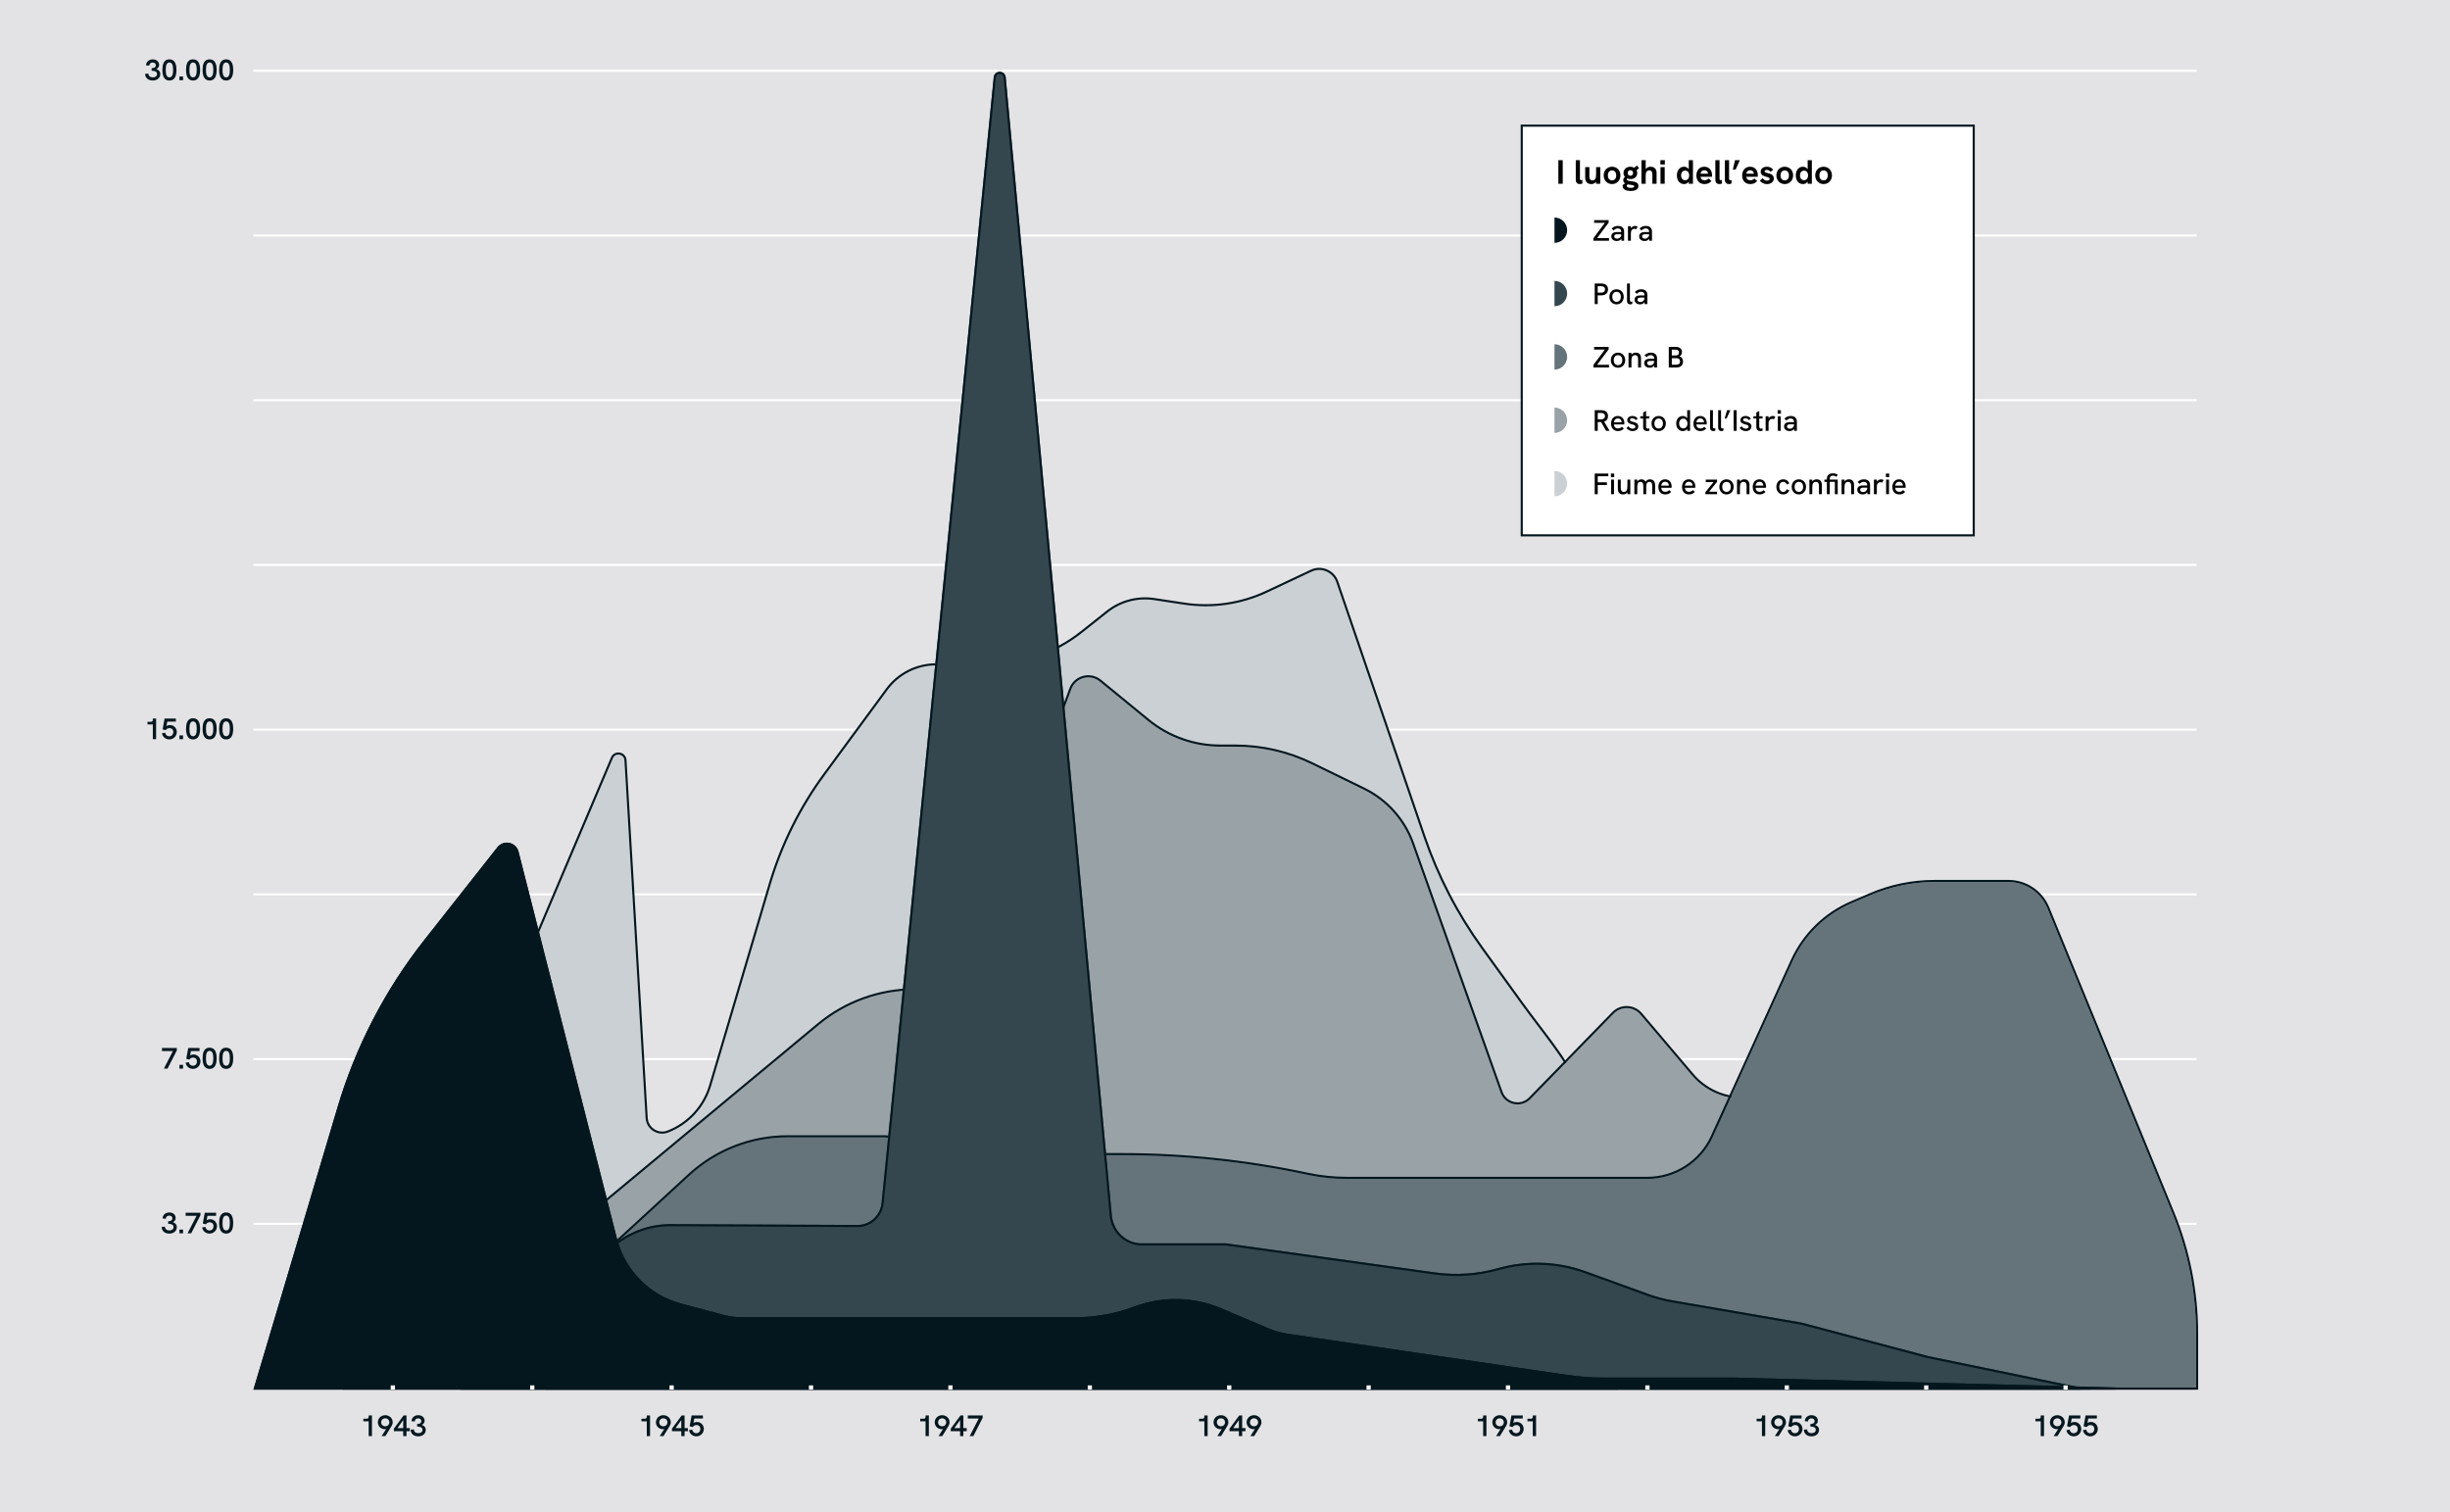 <svg width="1160" height="716" viewBox="0 0 1160 716" fill="none" xmlns="http://www.w3.org/2000/svg">
<rect width="1160" height="716" fill="#E3E3E5"/>
<rect x="120" y="579" width="920" height="1" fill="white"/>
<rect x="120" y="501" width="920" height="1" fill="white"/>
<rect x="120" y="423" width="920" height="1" fill="white"/>
<rect x="120" y="345" width="920" height="1" fill="white"/>
<rect x="120" y="267" width="920" height="1" fill="white"/>
<rect x="120" y="189" width="920" height="1" fill="white"/>
<rect x="120" y="111" width="920" height="1" fill="white"/>
<rect x="120" y="33" width="920" height="1" fill="white"/>
<path d="M80.144 584.126C82.272 584.126 83.721 582.873 83.721 581.053C83.721 579.772 82.874 579.03 81.81 578.708C82.594 578.372 83.175 577.728 83.175 576.748C83.175 575.208 81.936 574.116 80.186 574.116C78.324 574.116 76.994 575.306 76.994 576.972L78.527 577.07C78.541 576.195 79.129 575.607 80.13 575.607C81.033 575.607 81.614 576.111 81.614 576.902C81.614 577.924 80.732 578.288 79.633 578.274V579.499C81.159 579.499 82.174 579.884 82.174 581.039C82.174 582.026 81.425 582.628 80.2 582.628C78.926 582.628 78.107 581.942 78.107 580.857L76.56 580.948C76.56 582.852 77.988 584.126 80.144 584.126ZM84.961 584H86.669V582.229H84.961V584ZM88.793 584H90.522L94.918 575.39V574.242H87.89V575.691H93.07L88.793 584ZM99.21 584.126C101.275 584.126 102.745 582.474 102.745 580.612C102.745 578.848 101.408 577.315 99.462 577.315C98.951 577.315 98.384 577.427 97.838 577.805L98.23 575.691H102.304V574.242H96.956L96.018 579.352L97.488 579.737C97.866 579.163 98.447 578.778 99.245 578.778C100.505 578.778 101.1 579.632 101.1 580.612C101.1 581.634 100.47 582.642 99.196 582.642C98.034 582.642 97.362 581.816 97.243 580.941L95.717 581.207C95.976 582.88 97.404 584.126 99.21 584.126ZM107.1 584.126C109.942 584.126 110.411 581.319 110.411 579.086C110.411 576.93 109.97 574.102 107.079 574.102C104.132 574.102 103.761 577.014 103.761 579.072C103.761 581.214 104.16 584.126 107.1 584.126ZM105.357 579.128C105.357 577.21 105.651 575.593 107.079 575.593C108.458 575.593 108.822 577.126 108.822 579.135C108.822 581.06 108.472 582.628 107.1 582.628C105.651 582.628 105.357 580.969 105.357 579.128Z" fill="#04171F"/>
<path d="M174.556 680H176.11V670.242H174.556V670.865C174.556 671.544 174.227 671.775 173.611 671.775H172.036V673.014H174.556V680ZM180.682 680H182.474L185.386 675.275C185.722 674.729 185.932 674.092 185.932 673.462C185.932 671.523 184.336 670.116 182.404 670.116C180.486 670.116 178.897 671.516 178.897 673.476C178.897 675.31 180.332 676.745 182.194 676.745C182.404 676.745 182.628 676.71 182.845 676.647L180.682 680ZM180.479 673.483C180.479 672.349 181.34 671.593 182.404 671.593C183.475 671.593 184.336 672.349 184.336 673.476C184.336 674.61 183.468 675.366 182.404 675.366C181.326 675.366 180.479 674.596 180.479 673.483ZM190.91 680H192.464V677.69H194.025V676.248H192.464V670.242H191.085L186.486 676.486V677.69H190.91V680ZM188.18 676.248L190.91 672.412V676.248H188.18ZM198.009 680.126C200.137 680.126 201.586 678.873 201.586 677.053C201.586 675.772 200.739 675.03 199.675 674.708C200.459 674.372 201.04 673.728 201.04 672.748C201.04 671.208 199.801 670.116 198.051 670.116C196.189 670.116 194.859 671.306 194.859 672.972L196.392 673.07C196.406 672.195 196.994 671.607 197.995 671.607C198.898 671.607 199.479 672.111 199.479 672.902C199.479 673.924 198.597 674.288 197.498 674.274V675.499C199.024 675.499 200.039 675.884 200.039 677.039C200.039 678.026 199.29 678.628 198.065 678.628C196.791 678.628 195.972 677.942 195.972 676.857L194.425 676.948C194.425 678.852 195.853 680.126 198.009 680.126Z" fill="#04171F"/>
<path d="M306.224 680H307.778V670.242H306.224V670.865C306.224 671.544 305.895 671.775 305.279 671.775H303.704V673.014H306.224V680ZM312.35 680H314.142L317.054 675.275C317.39 674.729 317.6 674.092 317.6 673.462C317.6 671.523 316.004 670.116 314.072 670.116C312.154 670.116 310.565 671.516 310.565 673.476C310.565 675.31 312 676.745 313.862 676.745C314.072 676.745 314.296 676.71 314.513 676.647L312.35 680ZM312.147 673.483C312.147 672.349 313.008 671.593 314.072 671.593C315.143 671.593 316.004 672.349 316.004 673.476C316.004 674.61 315.136 675.366 314.072 675.366C312.994 675.366 312.147 674.596 312.147 673.483ZM322.578 680H324.132V677.69H325.693V676.248H324.132V670.242H322.753L318.154 676.486V677.69H322.578V680ZM319.848 676.248L322.578 672.412V676.248H319.848ZM329.712 680.126C331.777 680.126 333.247 678.474 333.247 676.612C333.247 674.848 331.91 673.315 329.964 673.315C329.453 673.315 328.886 673.427 328.34 673.805L328.732 671.691H332.806V670.242H327.458L326.52 675.352L327.99 675.737C328.368 675.163 328.949 674.778 329.747 674.778C331.007 674.778 331.602 675.632 331.602 676.612C331.602 677.634 330.972 678.642 329.698 678.642C328.536 678.642 327.864 677.816 327.745 676.941L326.219 677.207C326.478 678.88 327.906 680.126 329.712 680.126Z" fill="#04171F"/>
<path d="M438.224 680H439.778V670.242H438.224V670.865C438.224 671.544 437.895 671.775 437.279 671.775H435.704V673.014H438.224V680ZM444.35 680H446.142L449.054 675.275C449.39 674.729 449.6 674.092 449.6 673.462C449.6 671.523 448.004 670.116 446.072 670.116C444.154 670.116 442.565 671.516 442.565 673.476C442.565 675.31 444 676.745 445.862 676.745C446.072 676.745 446.296 676.71 446.513 676.647L444.35 680ZM444.147 673.483C444.147 672.349 445.008 671.593 446.072 671.593C447.143 671.593 448.004 672.349 448.004 673.476C448.004 674.61 447.136 675.366 446.072 675.366C444.994 675.366 444.147 674.596 444.147 673.483ZM454.578 680H456.132V677.69H457.693V676.248H456.132V670.242H454.753L450.154 676.486V677.69H454.578V680ZM451.848 676.248L454.578 672.412V676.248H451.848ZM459.129 680H460.858L465.254 671.39V670.242H458.226V671.691H463.406L459.129 680Z" fill="#04171F"/>
<path d="M570.224 680H571.778V670.242H570.224V670.865C570.224 671.544 569.895 671.775 569.279 671.775H567.704V673.014H570.224V680ZM576.35 680H578.142L581.054 675.275C581.39 674.729 581.6 674.092 581.6 673.462C581.6 671.523 580.004 670.116 578.072 670.116C576.154 670.116 574.565 671.516 574.565 673.476C574.565 675.31 576 676.745 577.862 676.745C578.072 676.745 578.296 676.71 578.513 676.647L576.35 680ZM576.147 673.483C576.147 672.349 577.008 671.593 578.072 671.593C579.143 671.593 580.004 672.349 580.004 673.476C580.004 674.61 579.136 675.366 578.072 675.366C576.994 675.366 576.147 674.596 576.147 673.483ZM586.578 680H588.132V677.69H589.693V676.248H588.132V670.242H586.753L582.154 676.486V677.69H586.578V680ZM583.848 676.248L586.578 672.412V676.248H583.848ZM592.018 680H593.81L596.722 675.275C597.058 674.729 597.268 674.092 597.268 673.462C597.268 671.523 595.672 670.116 593.74 670.116C591.822 670.116 590.233 671.516 590.233 673.476C590.233 675.31 591.668 676.745 593.53 676.745C593.74 676.745 593.964 676.71 594.181 676.647L592.018 680ZM591.815 673.483C591.815 672.349 592.676 671.593 593.74 671.593C594.811 671.593 595.672 672.349 595.672 673.476C595.672 674.61 594.804 675.366 593.74 675.366C592.662 675.366 591.815 674.596 591.815 673.483Z" fill="#04171F"/>
<path d="M702.224 680H703.778V670.242H702.224V670.865C702.224 671.544 701.895 671.775 701.279 671.775H699.704V673.014H702.224V680ZM708.35 680H710.142L713.054 675.275C713.39 674.729 713.6 674.092 713.6 673.462C713.6 671.523 712.004 670.116 710.072 670.116C708.154 670.116 706.565 671.516 706.565 673.476C706.565 675.31 708 676.745 709.862 676.745C710.072 676.745 710.296 676.71 710.513 676.647L708.35 680ZM708.147 673.483C708.147 672.349 709.008 671.593 710.072 671.593C711.143 671.593 712.004 672.349 712.004 673.476C712.004 674.61 711.136 675.366 710.072 675.366C708.994 675.366 708.147 674.596 708.147 673.483ZM717.878 680.126C719.943 680.126 721.413 678.474 721.413 676.612C721.413 674.848 720.076 673.315 718.13 673.315C717.619 673.315 717.052 673.427 716.506 673.805L716.898 671.691H720.972V670.242H715.624L714.686 675.352L716.156 675.737C716.534 675.163 717.115 674.778 717.913 674.778C719.173 674.778 719.768 675.632 719.768 676.612C719.768 677.634 719.138 678.642 717.864 678.642C716.702 678.642 716.03 677.816 715.911 676.941L714.385 677.207C714.644 678.88 716.072 680.126 717.878 680.126ZM725.726 680H727.28V670.242H725.726V670.865C725.726 671.544 725.397 671.775 724.781 671.775H723.206V673.014H725.726V680Z" fill="#04171F"/>
<path d="M834.224 680H835.778V670.242H834.224V670.865C834.224 671.544 833.895 671.775 833.279 671.775H831.704V673.014H834.224V680ZM840.35 680H842.142L845.054 675.275C845.39 674.729 845.6 674.092 845.6 673.462C845.6 671.523 844.004 670.116 842.072 670.116C840.154 670.116 838.565 671.516 838.565 673.476C838.565 675.31 840 676.745 841.862 676.745C842.072 676.745 842.296 676.71 842.513 676.647L840.35 680ZM840.147 673.483C840.147 672.349 841.008 671.593 842.072 671.593C843.143 671.593 844.004 672.349 844.004 673.476C844.004 674.61 843.136 675.366 842.072 675.366C840.994 675.366 840.147 674.596 840.147 673.483ZM849.878 680.126C851.943 680.126 853.413 678.474 853.413 676.612C853.413 674.848 852.076 673.315 850.13 673.315C849.619 673.315 849.052 673.427 848.506 673.805L848.898 671.691H852.972V670.242H847.624L846.686 675.352L848.156 675.737C848.534 675.163 849.115 674.778 849.913 674.778C851.173 674.778 851.768 675.632 851.768 676.612C851.768 677.634 851.138 678.642 849.864 678.642C848.702 678.642 848.03 677.816 847.911 676.941L846.385 677.207C846.644 678.88 848.072 680.126 849.878 680.126ZM857.677 680.126C859.805 680.126 861.254 678.873 861.254 677.053C861.254 675.772 860.407 675.03 859.343 674.708C860.127 674.372 860.708 673.728 860.708 672.748C860.708 671.208 859.469 670.116 857.719 670.116C855.857 670.116 854.527 671.306 854.527 672.972L856.06 673.07C856.074 672.195 856.662 671.607 857.663 671.607C858.566 671.607 859.147 672.111 859.147 672.902C859.147 673.924 858.265 674.288 857.166 674.274V675.499C858.692 675.499 859.707 675.884 859.707 677.039C859.707 678.026 858.958 678.628 857.733 678.628C856.459 678.628 855.64 677.942 855.64 676.857L854.093 676.948C854.093 678.852 855.521 680.126 857.677 680.126Z" fill="#04171F"/>
<path d="M966.224 680H967.778V670.242H966.224V670.865C966.224 671.544 965.895 671.775 965.279 671.775H963.704V673.014H966.224V680ZM972.35 680H974.142L977.054 675.275C977.39 674.729 977.6 674.092 977.6 673.462C977.6 671.523 976.004 670.116 974.072 670.116C972.154 670.116 970.565 671.516 970.565 673.476C970.565 675.31 972 676.745 973.862 676.745C974.072 676.745 974.296 676.71 974.513 676.647L972.35 680ZM972.147 673.483C972.147 672.349 973.008 671.593 974.072 671.593C975.143 671.593 976.004 672.349 976.004 673.476C976.004 674.61 975.136 675.366 974.072 675.366C972.994 675.366 972.147 674.596 972.147 673.483ZM981.878 680.126C983.943 680.126 985.413 678.474 985.413 676.612C985.413 674.848 984.076 673.315 982.13 673.315C981.619 673.315 981.052 673.427 980.506 673.805L980.898 671.691H984.972V670.242H979.624L978.686 675.352L980.156 675.737C980.534 675.163 981.115 674.778 981.913 674.778C983.173 674.778 983.768 675.632 983.768 676.612C983.768 677.634 983.138 678.642 981.864 678.642C980.702 678.642 980.03 677.816 979.911 676.941L978.385 677.207C978.644 678.88 980.072 680.126 981.878 680.126ZM989.712 680.126C991.777 680.126 993.247 678.474 993.247 676.612C993.247 674.848 991.91 673.315 989.964 673.315C989.453 673.315 988.886 673.427 988.34 673.805L988.732 671.691H992.806V670.242H987.458L986.52 675.352L987.99 675.737C988.368 675.163 988.949 674.778 989.747 674.778C991.007 674.778 991.602 675.632 991.602 676.612C991.602 677.634 990.972 678.642 989.698 678.642C988.536 678.642 987.864 677.816 987.745 676.941L986.219 677.207C986.478 678.88 987.906 680.126 989.712 680.126Z" fill="#04171F"/>
<path d="M77.596 506H79.325L83.721 497.39V496.242H76.693V497.691H81.873L77.596 506ZM84.961 506H86.669V504.229H84.961V506ZM91.376 506.126C93.441 506.126 94.911 504.474 94.911 502.612C94.911 500.848 93.574 499.315 91.628 499.315C91.117 499.315 90.55 499.427 90.004 499.805L90.396 497.691H94.47V496.242H89.122L88.184 501.352L89.654 501.737C90.032 501.163 90.613 500.778 91.411 500.778C92.671 500.778 93.266 501.632 93.266 502.612C93.266 503.634 92.636 504.642 91.362 504.642C90.2 504.642 89.528 503.816 89.409 502.941L87.883 503.207C88.142 504.88 89.57 506.126 91.376 506.126ZM99.266 506.126C102.108 506.126 102.577 503.319 102.577 501.086C102.577 498.93 102.136 496.102 99.245 496.102C96.298 496.102 95.927 499.014 95.927 501.072C95.927 503.214 96.326 506.126 99.266 506.126ZM97.523 501.128C97.523 499.21 97.817 497.593 99.245 497.593C100.624 497.593 100.988 499.126 100.988 501.135C100.988 503.06 100.638 504.628 99.266 504.628C97.817 504.628 97.523 502.969 97.523 501.128ZM107.1 506.126C109.942 506.126 110.411 503.319 110.411 501.086C110.411 498.93 109.97 496.102 107.079 496.102C104.132 496.102 103.761 499.014 103.761 501.072C103.761 503.214 104.16 506.126 107.1 506.126ZM105.357 501.128C105.357 499.21 105.651 497.593 107.079 497.593C108.458 497.593 108.822 499.126 108.822 501.135C108.822 503.06 108.472 504.628 107.1 504.628C105.651 504.628 105.357 502.969 105.357 501.128Z" fill="#04171F"/>
<path d="M72.359 350H73.913V340.242H72.359V340.865C72.359 341.544 72.03 341.775 71.414 341.775H69.839V343.014H72.359V350ZM80.179 350.126C82.244 350.126 83.714 348.474 83.714 346.612C83.714 344.848 82.377 343.315 80.431 343.315C79.92 343.315 79.353 343.427 78.807 343.805L79.199 341.691H83.273V340.242H77.925L76.987 345.352L78.457 345.737C78.835 345.163 79.416 344.778 80.214 344.778C81.474 344.778 82.069 345.632 82.069 346.612C82.069 347.634 81.439 348.642 80.165 348.642C79.003 348.642 78.331 347.816 78.212 346.941L76.686 347.207C76.945 348.88 78.373 350.126 80.179 350.126ZM84.961 350H86.669V348.229H84.961V350ZM91.432 350.126C94.274 350.126 94.743 347.319 94.743 345.086C94.743 342.93 94.302 340.102 91.411 340.102C88.464 340.102 88.093 343.014 88.093 345.072C88.093 347.214 88.492 350.126 91.432 350.126ZM89.689 345.128C89.689 343.21 89.983 341.593 91.411 341.593C92.79 341.593 93.154 343.126 93.154 345.135C93.154 347.06 92.804 348.628 91.432 348.628C89.983 348.628 89.689 346.969 89.689 345.128ZM99.266 350.126C102.108 350.126 102.577 347.319 102.577 345.086C102.577 342.93 102.136 340.102 99.245 340.102C96.298 340.102 95.927 343.014 95.927 345.072C95.927 347.214 96.326 350.126 99.266 350.126ZM97.523 345.128C97.523 343.21 97.817 341.593 99.245 341.593C100.624 341.593 100.988 343.126 100.988 345.135C100.988 347.06 100.638 348.628 99.266 348.628C97.817 348.628 97.523 346.969 97.523 345.128ZM107.1 350.126C109.942 350.126 110.411 347.319 110.411 345.086C110.411 342.93 109.97 340.102 107.079 340.102C104.132 340.102 103.761 343.014 103.761 345.072C103.761 347.214 104.16 350.126 107.1 350.126ZM105.357 345.128C105.357 343.21 105.651 341.593 107.079 341.593C108.458 341.593 108.822 343.126 108.822 345.135C108.822 347.06 108.472 348.628 107.1 348.628C105.651 348.628 105.357 346.969 105.357 345.128Z" fill="#04171F"/>
<path d="M72.31 38.126C74.438 38.126 75.887 36.873 75.887 35.053C75.887 33.772 75.04 33.03 73.976 32.708C74.76 32.372 75.341 31.728 75.341 30.748C75.341 29.208 74.102 28.116 72.352 28.116C70.49 28.116 69.16 29.306 69.16 30.972L70.693 31.07C70.707 30.195 71.295 29.607 72.296 29.607C73.199 29.607 73.78 30.111 73.78 30.902C73.78 31.924 72.898 32.288 71.799 32.274V33.499C73.325 33.499 74.34 33.884 74.34 35.039C74.34 36.026 73.591 36.628 72.366 36.628C71.092 36.628 70.273 35.942 70.273 34.857L68.726 34.948C68.726 36.852 70.154 38.126 72.31 38.126ZM80.235 38.126C83.077 38.126 83.546 35.319 83.546 33.086C83.546 30.93 83.105 28.102 80.214 28.102C77.267 28.102 76.896 31.014 76.896 33.072C76.896 35.214 77.295 38.126 80.235 38.126ZM78.492 33.128C78.492 31.21 78.786 29.593 80.214 29.593C81.593 29.593 81.957 31.126 81.957 33.135C81.957 35.06 81.607 36.628 80.235 36.628C78.786 36.628 78.492 34.969 78.492 33.128ZM84.961 38H86.669V36.229H84.961V38ZM91.432 38.126C94.274 38.126 94.743 35.319 94.743 33.086C94.743 30.93 94.302 28.102 91.411 28.102C88.464 28.102 88.093 31.014 88.093 33.072C88.093 35.214 88.492 38.126 91.432 38.126ZM89.689 33.128C89.689 31.21 89.983 29.593 91.411 29.593C92.79 29.593 93.154 31.126 93.154 33.135C93.154 35.06 92.804 36.628 91.432 36.628C89.983 36.628 89.689 34.969 89.689 33.128ZM99.266 38.126C102.108 38.126 102.577 35.319 102.577 33.086C102.577 30.93 102.136 28.102 99.245 28.102C96.298 28.102 95.927 31.014 95.927 33.072C95.927 35.214 96.326 38.126 99.266 38.126ZM97.523 33.128C97.523 31.21 97.817 29.593 99.245 29.593C100.624 29.593 100.988 31.126 100.988 33.135C100.988 35.06 100.638 36.628 99.266 36.628C97.817 36.628 97.523 34.969 97.523 33.128ZM107.1 38.126C109.942 38.126 110.411 35.319 110.411 33.086C110.411 30.93 109.97 28.102 107.079 28.102C104.132 28.102 103.761 31.014 103.761 33.072C103.761 35.214 104.16 38.126 107.1 38.126ZM105.357 33.128C105.357 31.21 105.651 29.593 107.079 29.593C108.458 29.593 108.822 31.126 108.822 33.135C108.822 35.06 108.472 36.628 107.1 36.628C105.651 36.628 105.357 34.969 105.357 33.128Z" fill="#04171F"/>
<path d="M163.903 657L290.179 359.042C291.354 356.269 295.466 356.979 295.644 359.986L305.68 529.398C305.995 534.723 311.407 538.196 316.377 536.263C326.201 532.44 333.704 524.283 336.695 514.171L364.904 418.809C370.428 400.134 379.154 382.561 390.692 366.875L420.258 326.681C425.625 319.384 434.142 315.075 443.199 315.075H468.072C484.138 315.075 499.732 309.64 512.32 299.653L524.471 290.012C530.664 285.098 538.621 282.98 546.437 284.165L560.633 286.317C574.027 288.347 587.723 286.35 599.981 280.579L620.967 270.7C625.573 268.531 631.041 270.848 632.69 275.666L673.938 396.199C680.421 415.145 689.681 433.024 701.415 449.249L720.512 475.658C734.349 494.793 751.994 513.76 754.112 537.282L764.894 657H163.903Z" fill="#CAD0D3"/>
<path d="M163.443 656.805L163.148 657.5H163.903H764.894H765.441L765.392 656.955L754.61 537.237C753.541 525.364 748.555 514.663 742.129 504.557C737.913 497.927 733.052 491.518 728.259 485.198C725.76 481.903 723.279 478.631 720.917 475.366L701.82 448.956C690.116 432.771 680.878 414.936 674.411 396.037L633.163 275.504C631.418 270.404 625.63 267.952 620.754 270.247L599.768 280.127C587.6 285.855 574.004 287.838 560.708 285.822L546.512 283.67C538.558 282.465 530.462 284.62 524.16 289.621L512.009 299.261C499.51 309.178 484.025 314.575 468.072 314.575H443.199C433.983 314.575 425.317 318.96 419.855 326.385L390.29 366.579C378.717 382.312 369.965 399.937 364.424 418.667L336.216 514.029C333.268 523.993 325.876 532.03 316.195 535.797C311.542 537.607 306.474 534.356 306.179 529.369L296.143 359.956C295.934 356.422 291.1 355.587 289.718 358.847L163.443 656.805Z" stroke="#04171F"/>
<path d="M387.654 485.372L247.929 601.437H858.888V520.23H824.973C815.771 520.23 807.035 516.184 801.082 509.165L776.668 480.38C773.409 476.538 767.551 476.335 764.034 479.943L724.622 520.381C720.207 524.911 712.573 523.24 710.453 517.279L668.592 399.57C664.594 388.331 656.353 379.106 645.635 373.876L621.107 361.907C609.828 356.403 597.443 353.542 584.893 353.542H577.711C565.218 353.542 553.11 349.218 543.442 341.304L520.662 322.659C516.122 318.944 509.275 320.804 507.238 326.306L454.43 468.941H433.143C416.528 468.941 400.436 474.754 387.654 485.372Z" fill="#98A2A7"/>
<path d="M247.609 601.053L246.544 601.937H247.929H858.888H859.388V601.437V520.23V519.73H858.888H824.973C815.918 519.73 807.322 515.749 801.464 508.842L777.049 480.057C773.599 475.989 767.398 475.775 763.676 479.594L724.264 520.032C720.107 524.297 712.92 522.724 710.924 517.112L669.063 399.402C665.022 388.04 656.69 378.714 645.855 373.427L621.327 361.457C609.979 355.92 597.519 353.042 584.893 353.042H577.711C565.334 353.042 553.338 348.758 543.758 340.917L520.979 322.272C516.173 318.339 508.926 320.308 506.769 326.133L454.082 468.441H433.143C416.411 468.441 400.206 474.295 387.334 484.987L247.609 601.053Z" stroke="#04171F"/>
<path d="M326.575 556.603L262.171 615.866L259.322 657H1039.76V631.566C1039.76 611.917 1035.92 592.456 1028.47 574.275L969.349 430.031C966.28 422.543 958.992 417.652 950.901 417.652H915.94C905.547 417.652 895.262 419.76 885.706 423.847L876.773 427.668C864.352 432.981 854.366 442.75 848.778 455.054L811.028 538.18C805.483 550.39 793.315 558.229 779.909 558.229H637.571C631.325 558.229 625.097 557.572 618.989 556.269C590.065 550.095 560.573 546.983 530.998 546.983H522.79L418.827 538.549H372.853C355.71 538.549 339.192 544.992 326.575 556.603Z" fill="#65747B"/>
<path d="M261.832 615.498L261.686 615.633L261.672 615.831L258.823 656.965L258.786 657.5H259.322H1039.76H1040.26V657V631.566C1040.26 611.852 1036.41 592.326 1028.93 574.085L969.812 429.842C966.666 422.166 959.195 417.152 950.901 417.152H915.94C905.48 417.152 895.127 419.273 885.509 423.388L876.577 427.208C864.04 432.571 853.962 442.429 848.323 454.847L810.573 537.973C805.109 550.004 793.119 557.729 779.909 557.729H637.571C631.36 557.729 625.167 557.076 619.093 555.78C590.135 549.599 560.608 546.483 530.998 546.483H522.81L418.867 538.05L418.847 538.049H418.827H372.853C355.585 538.049 338.946 544.54 326.237 556.235L261.832 615.498Z" stroke="#04171F"/>
<path d="M288.228 591.318L218 658H990L912.945 642.128L853.011 626.255L791.848 615.728C787.918 615.051 784.054 614.026 780.3 612.663L750.814 601.96C737.457 597.112 722.958 596.586 709.297 600.453C699.61 603.196 689.477 603.896 679.516 602.511L580.455 588.738H540.609C533.265 588.738 527.125 583.043 526.429 575.587L476.172 36.63C475.846 33.135 470.85 33.118 470.502 36.611L417.395 569.588C416.802 575.54 411.875 580.06 406.009 580.034L317.534 579.635C306.664 579.586 296.184 583.764 288.228 591.318Z" fill="#34464E"/>
<path d="M985.094 657.5H219.253L288.572 591.681C296.435 584.214 306.792 580.086 317.532 580.135L406.006 580.534C412.138 580.561 417.275 575.838 417.893 569.637L470.999 36.661C471.287 33.771 475.404 33.783 475.674 36.677L525.932 575.633C526.65 583.339 532.999 589.238 540.609 589.238H580.42L679.447 603.007C689.477 604.401 699.68 603.696 709.433 600.935C722.993 597.095 737.385 597.617 750.644 602.43L780.129 613.133C783.911 614.506 787.804 615.539 791.763 616.22L852.904 626.744L912.817 642.611L912.83 642.614L912.844 642.617L985.094 657.5Z" stroke="#04171F"/>
<path d="M159.796 524.331L120 658H1040L820.341 652.282H759.212C753.378 652.282 747.552 651.855 741.78 651.004L609.669 631.532C606.543 631.072 603.489 630.213 600.581 628.976L578.307 619.505C565.2 613.932 550.458 613.619 537.127 618.629C528.221 621.976 518.787 623.691 509.275 623.691H350.874C348.163 623.691 345.464 623.339 342.844 622.644L322.599 617.273C307.595 613.292 295.918 601.481 292.084 586.407L245.517 403.309C244.35 398.72 238.442 397.46 235.512 401.176L200.922 445.041C182.327 468.622 168.371 495.529 159.796 524.331Z" fill="url(#paint0_linear)"/>
<path d="M1001.58 657.5H120.671L160.275 524.474C168.832 495.732 182.759 468.882 201.314 445.351L235.905 401.485C238.577 398.096 243.967 399.244 245.032 403.432L291.6 586.53C295.478 601.779 307.291 613.729 322.471 617.756L342.716 623.127C345.378 623.833 348.12 624.191 350.874 624.191H509.275C518.847 624.191 528.34 622.465 537.302 619.097C550.513 614.132 565.123 614.443 578.112 619.965L600.385 629.436C603.333 630.689 606.428 631.56 609.596 632.027L741.707 651.499C747.503 652.353 753.354 652.782 759.212 652.782H820.335H820.341L1001.58 657.5Z" stroke="#04171F"/>
<rect width="2.005" height="2" transform="matrix(1 0 0 -1 185 658)" fill="white"/>
<rect width="2.005" height="2" transform="matrix(1 0 0 -1 251 658)" fill="white"/>
<rect width="2.005" height="2" transform="matrix(1 0 0 -1 317 658)" fill="white"/>
<rect width="2.005" height="2" transform="matrix(1 0 0 -1 383 658)" fill="white"/>
<rect width="2.005" height="2" transform="matrix(1 0 0 -1 449 658)" fill="white"/>
<rect width="2.005" height="2" transform="matrix(1 0 0 -1 515 658)" fill="white"/>
<rect width="2.005" height="2" transform="matrix(1 0 0 -1 581 658)" fill="white"/>
<rect width="2.005" height="2" transform="matrix(1 0 0 -1 647 658)" fill="white"/>
<rect width="2.005" height="2" transform="matrix(1 0 0 -1 713 658)" fill="white"/>
<rect width="2.005" height="2" transform="matrix(1 0 0 -1 779 658)" fill="white"/>
<rect width="2.005" height="2" transform="matrix(1 0 0 -1 845 658)" fill="white"/>
<rect width="2.005" height="2" transform="matrix(1 0 0 -1 911 658)" fill="white"/>
<rect width="2.005" height="2" transform="matrix(1 0 0 -1 977 658)" fill="white"/>
<rect x="720.5" y="59.5" width="214" height="194" fill="white" stroke="#04171F"/>
<path d="M737.838 87H739.91V75.848H737.838V87ZM747.957 87.16C748.293 87.16 748.757 87.088 749.197 86.912V85.224C748.989 85.288 748.797 85.32 748.629 85.32C748.293 85.32 748.053 85.152 748.053 84.712V75.848H746.077V85.104C746.077 86.536 746.877 87.16 747.957 87.16ZM753.416 87.16C754.352 87.16 755.176 86.824 755.704 86.008V87H757.688V79.112H755.704V82.248C755.704 84.176 755.408 85.424 754.008 85.424C752.84 85.424 752.528 84.64 752.528 83.544V79.112H750.536V84.04C750.536 85.944 751.472 87.16 753.416 87.16ZM763.264 87.16C765.544 87.16 767.224 85.416 767.224 83.048C767.224 80.672 765.56 78.952 763.264 78.952C760.952 78.952 759.296 80.672 759.296 83.048C759.296 85.432 760.976 87.16 763.264 87.16ZM761.28 83.048C761.28 81.576 762.016 80.696 763.264 80.696C764.504 80.696 765.232 81.568 765.232 83.048C765.232 84.52 764.504 85.408 763.264 85.408C762.024 85.408 761.28 84.52 761.28 83.048ZM772.124 90.424C774.42 90.424 775.74 89.576 775.74 88.032C775.74 86.376 774.26 86.088 772.236 85.8C770.684 85.584 770.26 85.464 770.26 84.96C770.26 84.776 770.332 84.632 770.46 84.512C770.9 84.688 771.42 84.792 771.988 84.792C773.884 84.792 775.18 83.672 775.18 81.968C775.18 81.456 775.068 81 774.86 80.608L776.052 79.624L775.044 78.392L773.74 79.432C773.212 79.12 772.58 78.952 771.924 78.952C770.156 78.952 768.676 80.128 768.676 81.896C768.676 82.624 768.924 83.264 769.372 83.76C768.884 84.128 768.564 84.624 768.564 85.264C768.564 86.024 768.892 86.512 769.42 86.832L768.316 87.576C768.268 87.784 768.26 87.912 768.26 88.008C768.26 89.544 769.564 90.424 772.124 90.424ZM770.188 87.904L770.668 87.296C770.972 87.36 771.3 87.416 771.636 87.456C773.068 87.648 773.772 87.744 773.772 88.264C773.772 88.736 773.1 88.952 772.156 88.952C771.084 88.952 770.276 88.664 770.196 88.064C770.188 88.024 770.18 87.992 770.188 87.904ZM770.66 81.88C770.66 81.128 771.156 80.592 771.948 80.592C772.724 80.592 773.204 81.112 773.204 81.888C773.204 82.616 772.788 83.224 771.948 83.224C771.084 83.224 770.66 82.616 770.66 81.88ZM777.179 87H779.179V83.216C779.179 81.464 779.747 80.68 780.891 80.68C781.883 80.68 782.347 81.272 782.347 82.584V87H784.339V81.848C784.339 80.016 783.275 78.952 781.483 78.952C780.603 78.952 779.707 79.272 779.179 80.128V75.848H777.179V87ZM786.194 87H788.186V79.112H786.194V87ZM786.138 77.888H788.25V75.848H786.138V77.888ZM797.329 87.16C798.193 87.16 799.033 86.864 799.585 85.96V87H801.561V75.848H799.585V80.16C799.081 79.336 798.241 78.952 797.329 78.952C795.465 78.952 793.961 80.472 793.961 83.048C793.961 85.4 795.241 87.16 797.329 87.16ZM795.953 83.048C795.953 81.664 796.705 80.776 797.865 80.776C799.025 80.776 799.761 81.672 799.761 83.048C799.761 84.432 799.025 85.336 797.865 85.336C796.705 85.336 795.953 84.44 795.953 83.048ZM807.075 87.16C808.427 87.16 809.475 86.672 810.323 85.736L808.947 84.52C808.435 85.112 807.811 85.36 807.091 85.36C805.891 85.36 805.251 84.712 805.171 83.72H810.555C810.587 83.432 810.603 83.152 810.603 82.984C810.603 80.752 809.395 78.952 806.947 78.952C804.299 78.952 803.187 81.048 803.187 83.104C803.187 85.2 804.331 87.16 807.075 87.16ZM805.147 82.256C805.243 81.432 805.787 80.608 806.987 80.608C808.027 80.608 808.707 81.328 808.707 82.224V82.256H805.147ZM814.05 87.16C814.386 87.16 814.85 87.088 815.29 86.912V85.224C815.082 85.288 814.89 85.32 814.722 85.32C814.386 85.32 814.146 85.152 814.146 84.712V75.848H812.17V85.104C812.17 86.536 812.97 87.16 814.05 87.16ZM818.566 87.16C818.902 87.16 819.366 87.088 819.806 86.912V85.224C819.598 85.288 819.406 85.32 819.238 85.32C818.902 85.32 818.662 85.152 818.662 84.712V75.848H816.686V85.104C816.686 86.536 817.486 87.16 818.566 87.16ZM820.45 80.304H821.762L823.778 75.848H821.474L820.45 80.304ZM828.747 87.16C830.099 87.16 831.147 86.672 831.995 85.736L830.619 84.52C830.107 85.112 829.483 85.36 828.763 85.36C827.563 85.36 826.923 84.712 826.843 83.72H832.227C832.259 83.432 832.275 83.152 832.275 82.984C832.275 80.752 831.067 78.952 828.619 78.952C825.971 78.952 824.859 81.048 824.859 83.104C824.859 85.2 826.003 87.16 828.747 87.16ZM826.819 82.256C826.915 81.432 827.459 80.608 828.659 80.608C829.699 80.608 830.379 81.328 830.379 82.224V82.256H826.819ZM836.618 87.16C838.554 87.16 839.842 86.096 839.842 84.512C839.842 82.664 838.162 82.264 836.89 81.952C835.866 81.704 835.482 81.528 835.482 81.12C835.482 80.712 835.93 80.456 836.53 80.456C837.218 80.456 837.858 80.792 838.242 81.36L839.53 80.408C838.93 79.464 837.858 78.952 836.586 78.952C834.818 78.952 833.626 79.896 833.626 81.304C833.626 82.92 835.074 83.384 836.322 83.72C837.178 83.952 837.89 84.144 837.89 84.728C837.89 85.2 837.418 85.552 836.634 85.552C835.634 85.552 834.978 84.944 834.594 84.352L833.242 85.536C833.786 86.248 834.858 87.16 836.618 87.16ZM845.029 87.16C847.309 87.16 848.989 85.416 848.989 83.048C848.989 80.672 847.325 78.952 845.029 78.952C842.717 78.952 841.061 80.672 841.061 83.048C841.061 85.432 842.741 87.16 845.029 87.16ZM843.045 83.048C843.045 81.576 843.781 80.696 845.029 80.696C846.269 80.696 846.997 81.568 846.997 83.048C846.997 84.52 846.269 85.408 845.029 85.408C843.789 85.408 843.045 84.52 843.045 83.048ZM853.625 87.16C854.489 87.16 855.329 86.864 855.881 85.96V87H857.857V75.848H855.881V80.16C855.377 79.336 854.537 78.952 853.625 78.952C851.761 78.952 850.257 80.472 850.257 83.048C850.257 85.4 851.537 87.16 853.625 87.16ZM852.249 83.048C852.249 81.664 853.001 80.776 854.161 80.776C855.321 80.776 856.057 81.672 856.057 83.048C856.057 84.432 855.321 85.336 854.161 85.336C853.001 85.336 852.249 84.44 852.249 83.048ZM863.42 87.16C865.7 87.16 867.38 85.416 867.38 83.048C867.38 80.672 865.716 78.952 863.42 78.952C861.108 78.952 859.452 80.672 859.452 83.048C859.452 85.432 861.132 87.16 863.42 87.16ZM861.436 83.048C861.436 81.576 862.172 80.696 863.42 80.696C864.66 80.696 865.388 81.568 865.388 83.048C865.388 84.52 864.66 85.408 863.42 85.408C862.18 85.408 861.436 84.52 861.436 83.048Z" fill="black"/>
<path d="M754.427 114H761.812V112.726H756.177L761.644 105.432V104.242H754.763V105.516H759.88L754.427 112.803V114ZM767.711 114H768.971V109.66C768.971 107.966 767.907 106.979 766.073 106.979C764.89 106.979 763.826 107.378 763.049 108.281L764.036 109.114C764.652 108.414 765.268 108.162 765.975 108.162C767.046 108.162 767.613 108.715 767.613 109.66V109.884H765.527C764.855 109.884 764.232 109.996 763.756 110.29C763.245 110.605 762.902 111.144 762.902 111.914C762.902 113.244 763.938 114.119 765.499 114.119C766.395 114.119 767.165 113.783 767.641 113.069L767.711 114ZM764.274 111.928C764.274 111.592 764.4 111.34 764.631 111.172C764.925 110.969 765.345 110.913 765.723 110.913H767.613V111.116C767.613 112.208 766.717 113.006 765.653 113.006C764.806 113.006 764.274 112.586 764.274 111.928ZM770.791 114H772.17V110.857C772.17 110.08 772.212 109.772 772.296 109.478C772.562 108.666 773.213 108.337 773.85 108.337C774.137 108.337 774.48 108.428 774.697 108.547L775.369 107.315C774.949 107.07 774.564 106.979 774.165 106.979C773.444 106.979 772.625 107.385 772.17 108.071V107.098H770.791V114ZM780.904 114H782.164V109.66C782.164 107.966 781.1 106.979 779.266 106.979C778.083 106.979 777.019 107.378 776.242 108.281L777.229 109.114C777.845 108.414 778.461 108.162 779.168 108.162C780.239 108.162 780.806 108.715 780.806 109.66V109.884H778.72C778.048 109.884 777.425 109.996 776.949 110.29C776.438 110.605 776.095 111.144 776.095 111.914C776.095 113.244 777.131 114.119 778.692 114.119C779.588 114.119 780.358 113.783 780.834 113.069L780.904 114ZM777.467 111.928C777.467 111.592 777.593 111.34 777.824 111.172C778.118 110.969 778.538 110.913 778.916 110.913H780.806V111.116C780.806 112.208 779.91 113.006 778.846 113.006C777.999 113.006 777.467 112.586 777.467 111.928Z" fill="black"/>
<path d="M736 103C736.788 103 737.568 103.155 738.296 103.457C739.024 103.758 739.685 104.2 740.243 104.757C740.8 105.315 741.242 105.976 741.543 106.704C741.845 107.432 742 108.212 742 109C742 109.788 741.845 110.568 741.543 111.296C741.242 112.024 740.8 112.685 740.243 113.243C739.685 113.8 739.024 114.242 738.296 114.543C737.568 114.845 736.788 115 736 115L736 103Z" fill="#04171F"/>
<path d="M755.049 144H756.463V139.856H758.066C760.18 139.856 761.342 138.855 761.342 137.021C761.342 135.194 760.194 134.242 758.066 134.242H755.049V144ZM756.463 138.589V135.516H757.919C759.221 135.516 759.914 135.985 759.914 137.042C759.914 138.127 759.172 138.589 757.919 138.589H756.463ZM765.407 144.119C767.36 144.119 768.788 142.614 768.788 140.542C768.788 138.47 767.374 136.979 765.407 136.979C763.412 136.979 762.005 138.47 762.005 140.542C762.005 142.628 763.44 144.119 765.407 144.119ZM763.37 140.542C763.37 139.093 764.154 138.176 765.407 138.176C766.646 138.176 767.416 139.086 767.416 140.542C767.416 141.991 766.646 142.908 765.407 142.908C764.154 142.908 763.37 141.991 763.37 140.542ZM771.836 144.119C772.123 144.119 772.508 144.056 772.851 143.916V142.754C772.641 142.817 772.445 142.859 772.284 142.859C771.934 142.859 771.71 142.656 771.71 142.166V134.242H770.345V142.432C770.345 143.601 770.961 144.119 771.836 144.119ZM778.716 144H779.976V139.66C779.976 137.966 778.912 136.979 777.078 136.979C775.895 136.979 774.831 137.378 774.054 138.281L775.041 139.114C775.657 138.414 776.273 138.162 776.98 138.162C778.051 138.162 778.618 138.715 778.618 139.66V139.884H776.532C775.86 139.884 775.237 139.996 774.761 140.29C774.25 140.605 773.907 141.144 773.907 141.914C773.907 143.244 774.943 144.119 776.504 144.119C777.4 144.119 778.17 143.783 778.646 143.069L778.716 144ZM775.279 141.928C775.279 141.592 775.405 141.34 775.636 141.172C775.93 140.969 776.35 140.913 776.728 140.913H778.618V141.116C778.618 142.208 777.722 143.006 776.658 143.006C775.811 143.006 775.279 142.586 775.279 141.928Z" fill="black"/>
<path d="M736 133C736.788 133 737.568 133.155 738.296 133.457C739.024 133.758 739.685 134.2 740.243 134.757C740.8 135.315 741.242 135.976 741.543 136.704C741.845 137.432 742 138.212 742 139C742 139.788 741.845 140.568 741.543 141.296C741.242 142.024 740.8 142.685 740.243 143.243C739.685 143.8 739.024 144.242 738.296 144.543C737.568 144.845 736.788 145 736 145L736 133Z" fill="#34464E"/>
<path d="M754.427 174H761.812V172.726H756.177L761.644 165.432V164.242H754.763V165.516H759.88L754.427 172.803V174ZM766.091 174.119C768.044 174.119 769.472 172.614 769.472 170.542C769.472 168.47 768.058 166.979 766.091 166.979C764.096 166.979 762.689 168.47 762.689 170.542C762.689 172.628 764.124 174.119 766.091 174.119ZM764.054 170.542C764.054 169.093 764.838 168.176 766.091 168.176C767.33 168.176 768.1 169.086 768.1 170.542C768.1 171.991 767.33 172.908 766.091 172.908C764.838 172.908 764.054 171.991 764.054 170.542ZM771.064 174H772.436V170.598C772.436 168.911 773.031 168.162 774.13 168.162C775.11 168.162 775.593 168.764 775.593 170.08V174H776.965V169.576C776.965 167.882 776.048 166.979 774.522 166.979C773.668 166.979 772.898 167.294 772.436 167.994V167.098H771.064V174ZM783.297 174H784.557V169.66C784.557 167.966 783.493 166.979 781.659 166.979C780.476 166.979 779.412 167.378 778.635 168.281L779.622 169.114C780.238 168.414 780.854 168.162 781.561 168.162C782.632 168.162 783.199 168.715 783.199 169.66V169.884H781.113C780.441 169.884 779.818 169.996 779.342 170.29C778.831 170.605 778.488 171.144 778.488 171.914C778.488 173.244 779.524 174.119 781.085 174.119C781.981 174.119 782.751 173.783 783.227 173.069L783.297 174ZM779.86 171.928C779.86 171.592 779.986 171.34 780.217 171.172C780.511 170.969 780.931 170.913 781.309 170.913H783.199V171.116C783.199 172.208 782.303 173.006 781.239 173.006C780.392 173.006 779.86 172.586 779.86 171.928ZM790.118 174H793.716C795.718 174 796.866 172.971 796.866 171.207C796.866 169.954 796.292 169.107 795.186 168.764C795.928 168.386 796.362 167.63 796.362 166.685C796.362 165.159 795.221 164.242 793.345 164.242H790.118V174ZM791.546 172.691V169.597H793.828C794.85 169.597 795.452 170.164 795.452 171.144C795.452 172.173 794.836 172.691 793.611 172.691H791.546ZM791.546 168.316V165.551H793.345C794.36 165.551 794.948 166.048 794.948 166.902C794.948 167.784 794.374 168.316 793.499 168.316H791.546Z" fill="black"/>
<path d="M736 163C737.591 163 739.117 163.632 740.243 164.757C741.368 165.883 742 167.409 742 169C742 170.591 741.368 172.117 740.243 173.243C739.117 174.368 737.591 175 736 175L736 163Z" fill="#65747B"/>
<path d="M755.05 204H756.478V199.828H757.409H758.046L760.454 204H762.099L759.502 199.639C760.706 199.261 761.343 198.365 761.343 197.014C761.343 195.299 760.342 194.242 758.067 194.242H755.05V204ZM756.478 198.568V195.516H757.92C759.054 195.516 759.915 195.88 759.915 197.028C759.915 198.176 759.082 198.568 757.92 198.568H756.478ZM766.076 204.119C767.231 204.119 768.085 203.734 768.848 202.922L767.896 202.082C767.392 202.635 766.832 202.88 766.09 202.88C764.9 202.88 764.214 202.166 764.151 200.983H769.037C769.065 200.766 769.079 200.458 769.079 200.353C769.079 198.582 768.099 196.979 765.964 196.979C763.801 196.979 762.786 198.715 762.786 200.598C762.786 202.488 763.829 204.119 766.076 204.119ZM764.137 199.968C764.221 198.981 764.837 198.12 765.999 198.12C767.161 198.12 767.77 198.974 767.77 199.842L767.763 199.968H764.137ZM772.985 204.119C774.602 204.119 775.673 203.244 775.673 201.914C775.673 200.339 774.259 200.003 773.111 199.73C772.166 199.506 771.718 199.303 771.718 198.82C771.718 198.33 772.215 198.05 772.859 198.05C773.531 198.05 774.105 198.365 774.441 198.904L775.414 198.267C774.903 197.427 773.993 196.979 772.901 196.979C771.445 196.979 770.451 197.763 770.451 198.953C770.451 200.241 771.585 200.647 772.719 200.941C773.587 201.172 774.329 201.368 774.329 202.061C774.329 202.628 773.818 202.992 772.999 202.992C772.061 202.992 771.389 202.474 771.039 201.83L770.094 202.642C770.563 203.377 771.529 204.119 772.985 204.119ZM779.834 204.119C780.191 204.119 780.576 204.063 780.94 203.93V202.866C780.653 202.95 780.38 202.992 780.198 202.992C779.575 202.992 779.372 202.565 779.372 201.781V198.162H780.94V197.098H779.372V194.564L777.986 195.334V197.098H776.614V198.162H777.986V202.152C777.986 203.566 778.805 204.119 779.834 204.119ZM785.341 204.119C787.294 204.119 788.722 202.614 788.722 200.542C788.722 198.47 787.308 196.979 785.341 196.979C783.346 196.979 781.939 198.47 781.939 200.542C781.939 202.628 783.374 204.119 785.341 204.119ZM783.304 200.542C783.304 199.093 784.088 198.176 785.341 198.176C786.58 198.176 787.35 199.086 787.35 200.542C787.35 201.991 786.58 202.908 785.341 202.908C784.088 202.908 783.304 201.991 783.304 200.542ZM796.709 204.119C797.619 204.119 798.368 203.776 798.844 203.048V204H800.202V194.242H798.844V198.078C798.396 197.378 797.633 196.979 796.709 196.979C795.008 196.979 793.636 198.344 793.636 200.542C793.636 202.579 794.854 204.119 796.709 204.119ZM795.015 200.542C795.015 199.17 795.82 198.225 796.996 198.225C798.165 198.225 798.963 199.17 798.963 200.542C798.963 201.914 798.165 202.859 796.996 202.859C795.82 202.859 795.015 201.921 795.015 200.542ZM805.095 204.119C806.25 204.119 807.104 203.734 807.867 202.922L806.915 202.082C806.411 202.635 805.851 202.88 805.109 202.88C803.919 202.88 803.233 202.166 803.17 200.983H808.056C808.084 200.766 808.098 200.458 808.098 200.353C808.098 198.582 807.118 196.979 804.983 196.979C802.82 196.979 801.805 198.715 801.805 200.598C801.805 202.488 802.848 204.119 805.095 204.119ZM803.156 199.968C803.24 198.981 803.856 198.12 805.018 198.12C806.18 198.12 806.789 198.974 806.789 199.842L806.782 199.968H803.156ZM811.144 204.119C811.431 204.119 811.816 204.056 812.159 203.916V202.754C811.949 202.817 811.753 202.859 811.592 202.859C811.242 202.859 811.018 202.656 811.018 202.166V194.242H809.653V202.432C809.653 203.601 810.269 204.119 811.144 204.119ZM814.985 204.119C815.272 204.119 815.657 204.056 816 203.916V202.754C815.79 202.817 815.594 202.859 815.433 202.859C815.083 202.859 814.859 202.656 814.859 202.166V194.242H813.494V202.432C813.494 203.601 814.11 204.119 814.985 204.119ZM816.568 198.176H817.478L819.291 194.242H817.702L816.568 198.176ZM820.812 204H822.24V194.242H820.812V204ZM826.565 204.119C828.182 204.119 829.253 203.244 829.253 201.914C829.253 200.339 827.839 200.003 826.691 199.73C825.746 199.506 825.298 199.303 825.298 198.82C825.298 198.33 825.795 198.05 826.439 198.05C827.111 198.05 827.685 198.365 828.021 198.904L828.994 198.267C828.483 197.427 827.573 196.979 826.481 196.979C825.025 196.979 824.031 197.763 824.031 198.953C824.031 200.241 825.165 200.647 826.299 200.941C827.167 201.172 827.909 201.368 827.909 202.061C827.909 202.628 827.398 202.992 826.579 202.992C825.641 202.992 824.969 202.474 824.619 201.83L823.674 202.642C824.143 203.377 825.109 204.119 826.565 204.119ZM833.414 204.119C833.771 204.119 834.156 204.063 834.52 203.93V202.866C834.233 202.95 833.96 202.992 833.778 202.992C833.155 202.992 832.952 202.565 832.952 201.781V198.162H834.52V197.098H832.952V194.564L831.566 195.334V197.098H830.194V198.162H831.566V202.152C831.566 203.566 832.385 204.119 833.414 204.119ZM835.978 204H837.357V200.857C837.357 200.08 837.399 199.772 837.483 199.478C837.749 198.666 838.4 198.337 839.037 198.337C839.324 198.337 839.667 198.428 839.884 198.547L840.556 197.315C840.136 197.07 839.751 196.979 839.352 196.979C838.631 196.979 837.812 197.385 837.357 198.071V197.098H835.978V204ZM841.748 204H843.113V197.098H841.748V204ZM841.65 195.908H843.204V194.242H841.65V195.908ZM849.51 204H850.77V199.66C850.77 197.966 849.706 196.979 847.872 196.979C846.689 196.979 845.625 197.378 844.848 198.281L845.835 199.114C846.451 198.414 847.067 198.162 847.774 198.162C848.845 198.162 849.412 198.715 849.412 199.66V199.884H847.326C846.654 199.884 846.031 199.996 845.555 200.29C845.044 200.605 844.701 201.144 844.701 201.914C844.701 203.244 845.737 204.119 847.298 204.119C848.194 204.119 848.964 203.783 849.44 203.069L849.51 204ZM846.073 201.928C846.073 201.592 846.199 201.34 846.43 201.172C846.724 200.969 847.144 200.913 847.522 200.913H849.412V201.116C849.412 202.208 848.516 203.006 847.452 203.006C846.605 203.006 846.073 202.586 846.073 201.928Z" fill="black"/>
<path d="M736 193C736.788 193 737.568 193.155 738.296 193.457C739.024 193.758 739.685 194.2 740.243 194.757C740.8 195.315 741.242 195.976 741.543 196.704C741.845 197.432 742 198.212 742 199C742 199.788 741.845 200.568 741.543 201.296C741.242 202.024 740.8 202.685 740.243 203.243C739.685 203.8 739.024 204.242 738.296 204.543C737.568 204.845 736.788 205 736 205L736 193Z" fill="#98A2A7"/>
<path d="M755.049 234H756.477V229.653H760.824V228.372H756.477V225.516H761.489V224.242H755.049V234ZM762.819 234H764.184V227.098H762.819V234ZM762.721 225.908H764.275V224.242H762.721V225.908ZM768.446 234.119C769.314 234.119 770.063 233.79 770.532 233.104V234H771.897V227.098H770.532V230.297C770.532 232.04 770.014 232.922 768.845 232.922C767.809 232.922 767.368 232.264 767.368 231.025V227.098H766.003V231.445C766.003 233.16 766.878 234.119 768.446 234.119ZM773.825 234H775.197V230.36C775.197 228.911 775.75 228.162 776.73 228.162C777.584 228.162 778.06 228.764 778.06 229.996V234H779.432V230.36C779.432 228.897 779.971 228.162 780.93 228.162C781.889 228.162 782.288 228.869 782.288 230.08V234H783.653V229.751C783.653 228.281 782.967 226.979 781.238 226.979C780.37 226.979 779.642 227.322 779.152 228.106C778.739 227.322 778.025 226.979 777.157 226.979C776.436 226.979 775.652 227.252 775.197 228.078V227.098H773.825V234ZM788.469 234.119C789.624 234.119 790.478 233.734 791.241 232.922L790.289 232.082C789.785 232.635 789.225 232.88 788.483 232.88C787.293 232.88 786.607 232.166 786.544 230.983H791.43C791.458 230.766 791.472 230.458 791.472 230.353C791.472 228.582 790.492 226.979 788.357 226.979C786.194 226.979 785.179 228.715 785.179 230.598C785.179 232.488 786.222 234.119 788.469 234.119ZM786.53 229.968C786.614 228.981 787.23 228.12 788.392 228.12C789.554 228.12 790.163 228.974 790.163 229.842L790.156 229.968H786.53ZM799.68 234.119C800.835 234.119 801.689 233.734 802.452 232.922L801.5 232.082C800.996 232.635 800.436 232.88 799.694 232.88C798.504 232.88 797.818 232.166 797.755 230.983H802.641C802.669 230.766 802.683 230.458 802.683 230.353C802.683 228.582 801.703 226.979 799.568 226.979C797.405 226.979 796.39 228.715 796.39 230.598C796.39 232.488 797.433 234.119 799.68 234.119ZM797.741 229.968C797.825 228.981 798.441 228.12 799.603 228.12C800.765 228.12 801.374 228.974 801.374 229.842L801.367 229.968H797.741ZM807.454 234H812.97V232.838H809.225L812.991 228.106V227.098H807.636V228.246H811.346L807.454 233.055V234ZM817.456 234.119C819.409 234.119 820.837 232.614 820.837 230.542C820.837 228.47 819.423 226.979 817.456 226.979C815.461 226.979 814.054 228.47 814.054 230.542C814.054 232.628 815.489 234.119 817.456 234.119ZM815.419 230.542C815.419 229.093 816.203 228.176 817.456 228.176C818.695 228.176 819.465 229.086 819.465 230.542C819.465 231.991 818.695 232.908 817.456 232.908C816.203 232.908 815.419 231.991 815.419 230.542ZM822.429 234H823.801V230.598C823.801 228.911 824.396 228.162 825.495 228.162C826.475 228.162 826.958 228.764 826.958 230.08V234H828.33V229.576C828.33 227.882 827.413 226.979 825.887 226.979C825.033 226.979 824.263 227.294 823.801 227.994V227.098H822.429V234ZM833.149 234.119C834.304 234.119 835.158 233.734 835.921 232.922L834.969 232.082C834.465 232.635 833.905 232.88 833.163 232.88C831.973 232.88 831.287 232.166 831.224 230.983H836.11C836.138 230.766 836.152 230.458 836.152 230.353C836.152 228.582 835.172 226.979 833.037 226.979C830.874 226.979 829.859 228.715 829.859 230.598C829.859 232.488 830.902 234.119 833.149 234.119ZM831.21 229.968C831.294 228.981 831.91 228.12 833.072 228.12C834.234 228.12 834.843 228.974 834.843 229.842L834.836 229.968H831.21ZM844.304 234.119C845.641 234.119 846.677 233.468 847.16 232.145L845.956 231.676C845.704 232.425 845.172 232.922 844.304 232.922C843.002 232.922 842.421 231.774 842.421 230.542C842.421 229.324 843.002 228.162 844.304 228.162C845.172 228.162 845.704 228.673 845.956 229.415L847.16 228.946C846.677 227.616 845.641 226.979 844.304 226.979C842.19 226.979 841.056 228.652 841.056 230.542C841.056 232.446 842.19 234.119 844.304 234.119ZM851.717 234.119C853.67 234.119 855.098 232.614 855.098 230.542C855.098 228.47 853.684 226.979 851.717 226.979C849.722 226.979 848.315 228.47 848.315 230.542C848.315 232.628 849.75 234.119 851.717 234.119ZM849.68 230.542C849.68 229.093 850.464 228.176 851.717 228.176C852.956 228.176 853.726 229.086 853.726 230.542C853.726 231.991 852.956 232.908 851.717 232.908C850.464 232.908 849.68 231.991 849.68 230.542ZM856.69 234H858.062V230.598C858.062 228.911 858.657 228.162 859.756 228.162C860.736 228.162 861.219 228.764 861.219 230.08V234H862.591V229.576C862.591 227.882 861.674 226.979 860.148 226.979C859.294 226.979 858.524 227.294 858.062 227.994V227.098H856.69V234ZM864.975 234H866.34V228.162H868.748V234H870.106V227.098H866.34V226.685C866.34 225.712 866.816 225.236 867.761 225.236C868.44 225.236 869 225.418 869.49 225.768L870.134 224.795C869.462 224.368 868.734 224.123 867.698 224.123C866.228 224.123 864.975 224.963 864.975 226.573V227.098H863.785V228.162H864.975V234ZM871.935 234H873.307V230.598C873.307 228.911 873.902 228.162 875.001 228.162C875.981 228.162 876.464 228.764 876.464 230.08V234H877.836V229.576C877.836 227.882 876.919 226.979 875.393 226.979C874.539 226.979 873.769 227.294 873.307 227.994V227.098H871.935V234ZM884.167 234H885.427V229.66C885.427 227.966 884.363 226.979 882.529 226.979C881.346 226.979 880.282 227.378 879.505 228.281L880.492 229.114C881.108 228.414 881.724 228.162 882.431 228.162C883.502 228.162 884.069 228.715 884.069 229.66V229.884H881.983C881.311 229.884 880.688 229.996 880.212 230.29C879.701 230.605 879.358 231.144 879.358 231.914C879.358 233.244 880.394 234.119 881.955 234.119C882.851 234.119 883.621 233.783 884.097 233.069L884.167 234ZM880.73 231.928C880.73 231.592 880.856 231.34 881.087 231.172C881.381 230.969 881.801 230.913 882.179 230.913H884.069V231.116C884.069 232.208 883.173 233.006 882.109 233.006C881.262 233.006 880.73 232.586 880.73 231.928ZM887.247 234H888.626V230.857C888.626 230.08 888.668 229.772 888.752 229.478C889.018 228.666 889.669 228.337 890.306 228.337C890.593 228.337 890.936 228.428 891.153 228.547L891.825 227.315C891.405 227.07 891.02 226.979 890.621 226.979C889.9 226.979 889.081 227.385 888.626 228.071V227.098H887.247V234ZM893.016 234H894.381V227.098H893.016V234ZM892.918 225.908H894.472V224.242H892.918V225.908ZM899.266 234.119C900.421 234.119 901.275 233.734 902.038 232.922L901.086 232.082C900.582 232.635 900.022 232.88 899.28 232.88C898.09 232.88 897.404 232.166 897.341 230.983H902.227C902.255 230.766 902.269 230.458 902.269 230.353C902.269 228.582 901.289 226.979 899.154 226.979C896.991 226.979 895.976 228.715 895.976 230.598C895.976 232.488 897.019 234.119 899.266 234.119ZM897.327 229.968C897.411 228.981 898.027 228.12 899.189 228.12C900.351 228.12 900.96 228.974 900.96 229.842L900.953 229.968H897.327Z" fill="black"/>
<path d="M736 223C737.591 223 739.117 223.632 740.243 224.757C741.368 225.883 742 227.409 742 229C742 230.591 741.368 232.117 740.243 233.243C739.117 234.368 737.591 235 736 235L736 223Z" fill="#CAD0D3"/>
<defs>
<linearGradient id="paint0_linear" x1="580" y1="399" x2="580" y2="658" gradientUnits="userSpaceOnUse">
<stop stop-color="#04171F"/>
<stop offset="1" stop-color="#04171F"/>
</linearGradient>
</defs>
</svg>
